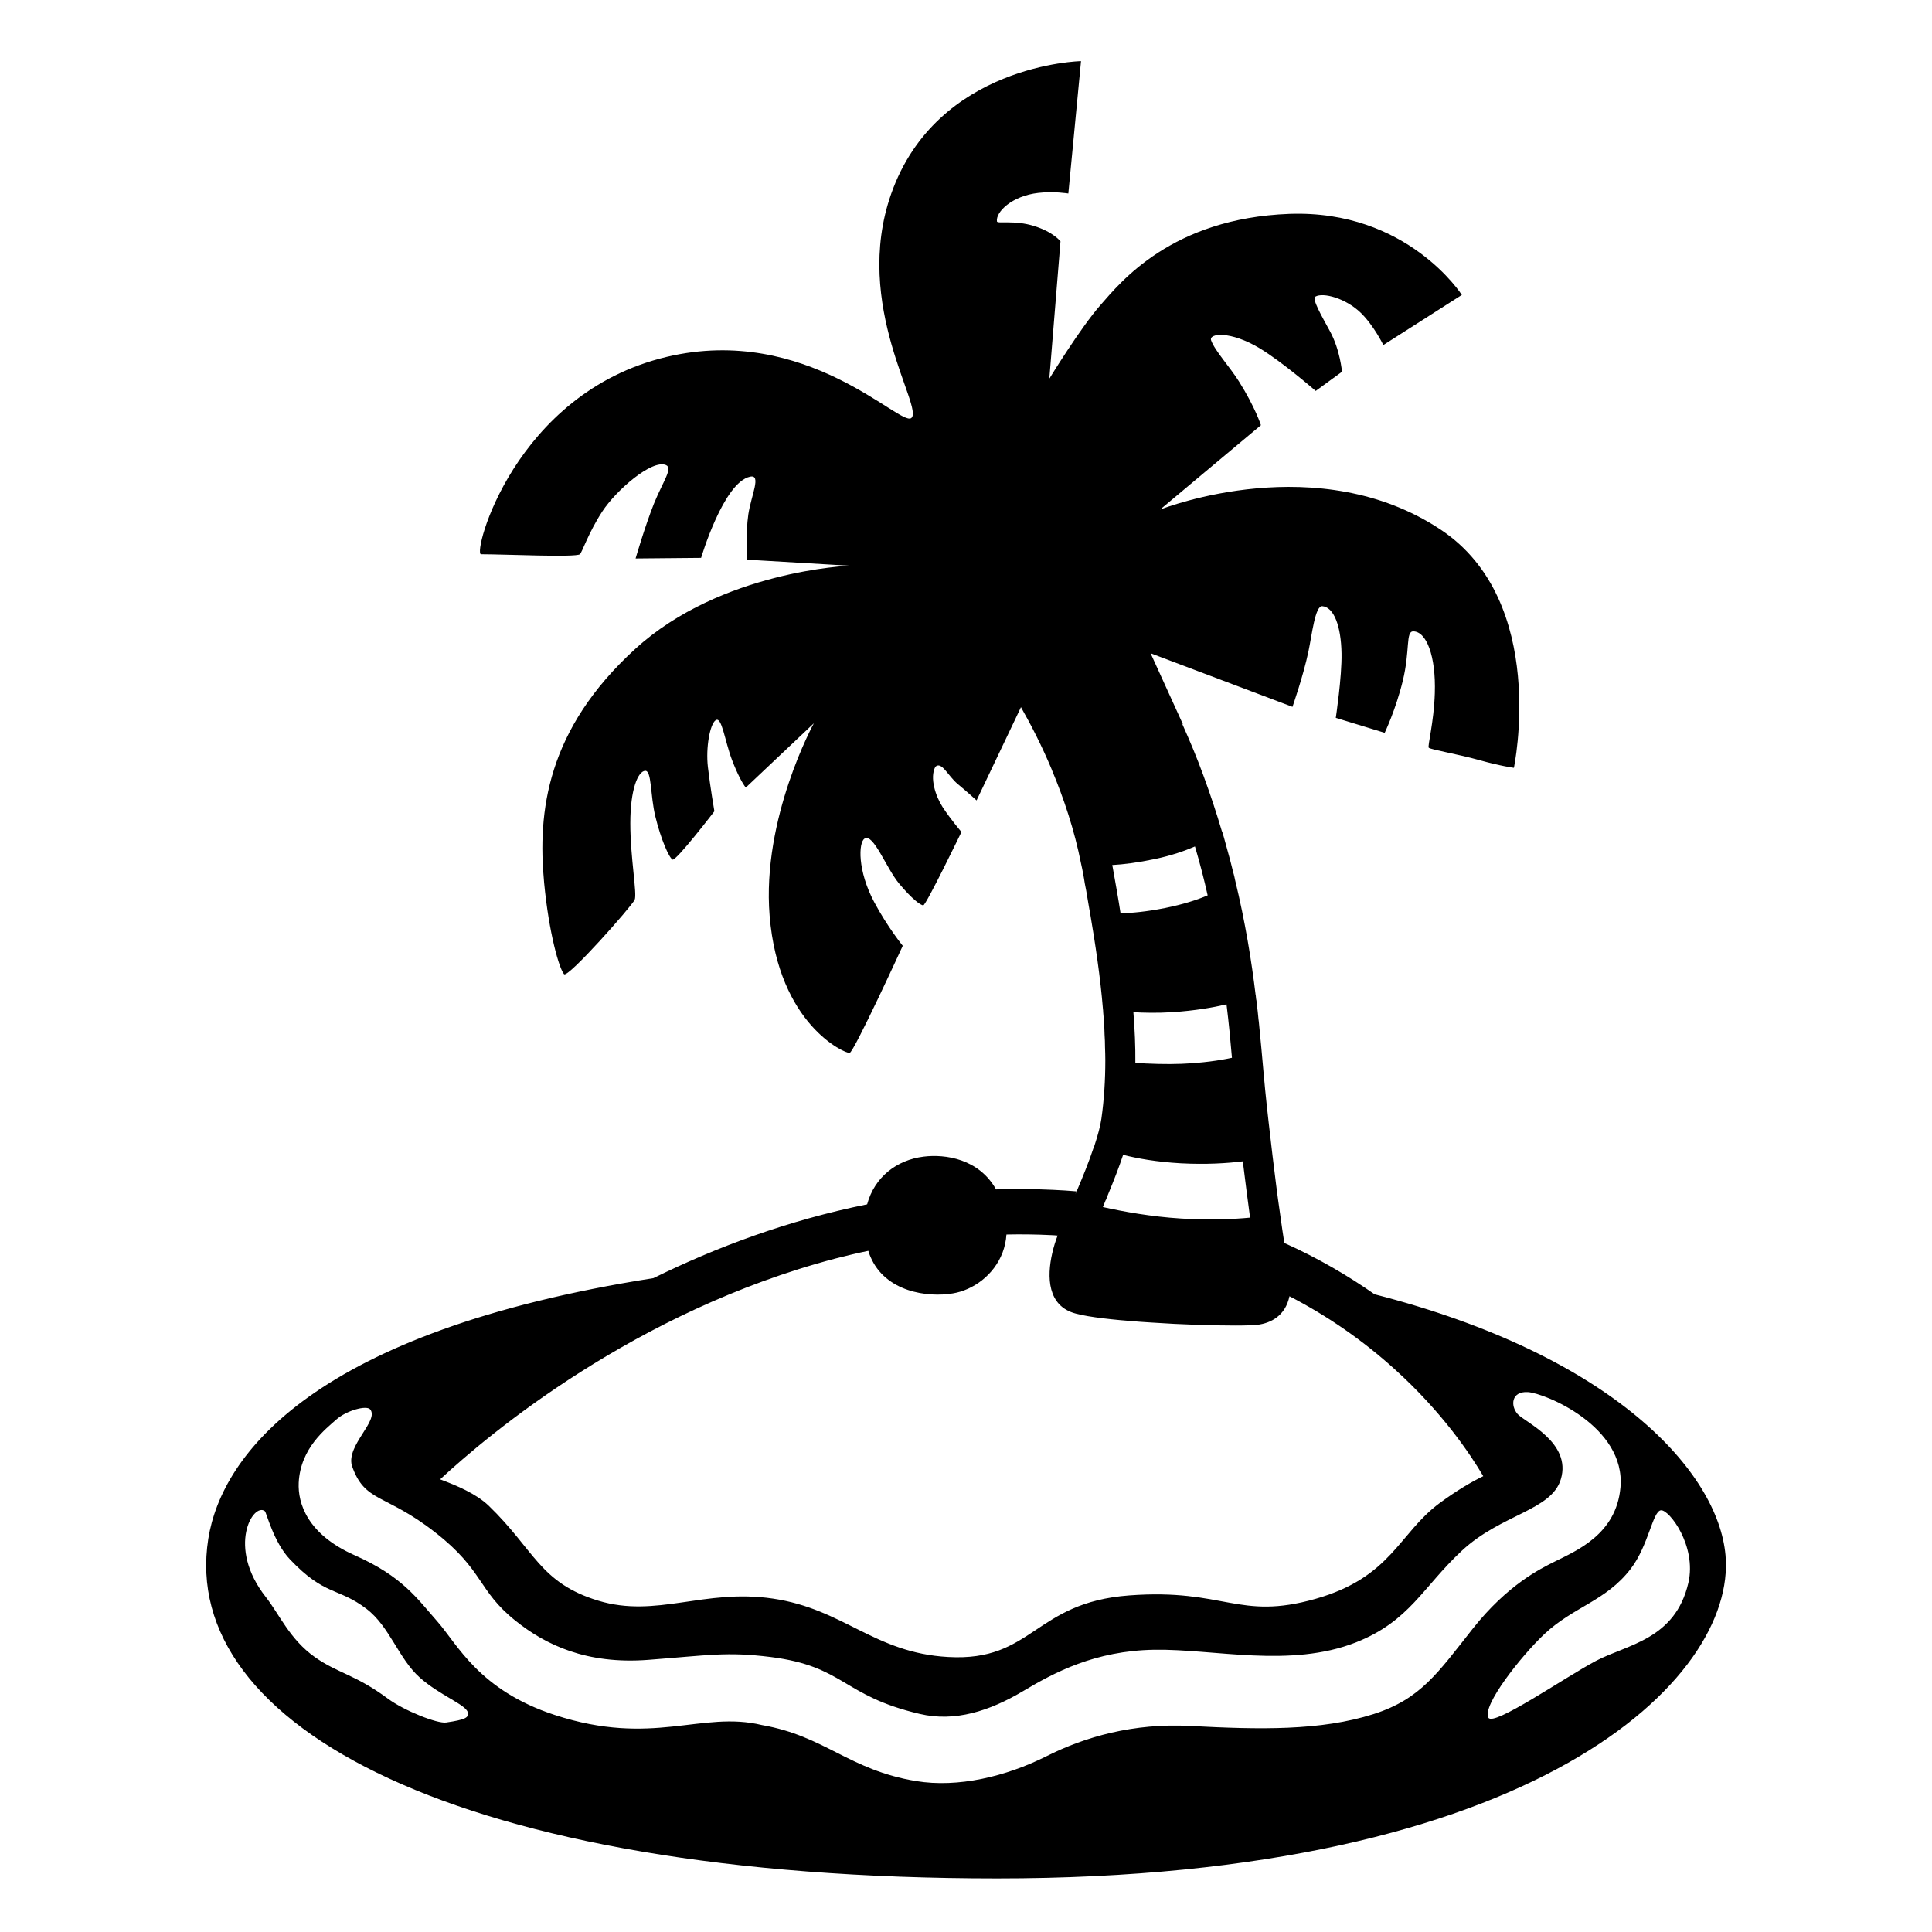 <svg viewBox="0 0 128 128" xmlns="http://www.w3.org/2000/svg" xmlns:xlink="http://www.w3.org/1999/xlink">
  <path d="M114.32,103.04c-0.49-5.51-7.39-13.22-23.25-17.29c-1.74-1.22-3.73-2.39-5.98-3.4C85,81.77,84.9,81.1,84.8,80.36 c-0.17-1.15-0.33-2.46-0.49-3.78c-0.18-1.52-0.36-3.06-0.49-4.38c-0.08-0.77-0.15-1.69-0.25-2.74c-0.02-0.17-0.03-0.34-0.05-0.52 c-0.04-0.4-0.08-0.82-0.12-1.25c-0.02-0.12-0.03-0.23-0.04-0.35c-0.02-0.21-0.04-0.42-0.07-0.63c-0.01-0.12-0.02-0.24-0.04-0.36 c0-0.04-0.01-0.08-0.02-0.12c-0.01-0.06-0.02-0.11-0.02-0.16c0-0.03-0.01-0.07-0.01-0.1c0-0.01,0-0.03-0.01-0.04 c-0.27-2.24-0.68-4.82-1.37-7.66c-0.02-0.12-0.05-0.23-0.08-0.35c-0.01-0.03-0.02-0.07-0.03-0.1c-0.01-0.04-0.02-0.08-0.03-0.12 c-0.04-0.17-0.09-0.35-0.13-0.52c-0.02-0.09-0.05-0.18-0.07-0.27c-0.13-0.46-0.26-0.94-0.39-1.42c-0.03-0.11-0.07-0.23-0.1-0.34 c-0.01-0.02-0.02-0.03-0.02-0.05c-0.01-0.01-0.01-0.03-0.02-0.04c-0.35-1.18-0.75-2.4-1.21-3.65c-0.44-1.21-0.92-2.35-1.4-3.42 c0.01-0.02,0.02-0.03,0.02-0.03l-2.13-4.68l9.4,3.55c0,0,0.71-2.02,1.06-3.68c0.23-1.1,0.44-3.02,0.91-2.99 c0.78,0.06,1.25,1.33,1.28,3.13c0.03,1.55-0.38,4.27-0.38,4.27l3.24,0.99c0,0,0.73-1.52,1.2-3.45c0.49-2.02,0.18-3.27,0.69-3.27 c0.87,0,1.51,1.62,1.43,4.1c-0.06,1.94-0.5,3.54-0.4,3.61c0.16,0.13,1.92,0.42,3.35,0.82c1.43,0.4,2.29,0.51,2.29,0.51 s2.32-11.02-4.85-15.78c-8.1-5.38-18.21-1.47-18.59-1.33l6.68-5.59c0,0-0.37-1.17-1.45-2.89c-0.6-0.96-1.61-2.05-1.85-2.73 c-0.17-0.48,1.28-0.64,3.21,0.52c1.54,0.93,3.68,2.8,3.72,2.83l1.74-1.27c0,0-0.12-1.45-0.8-2.69c-0.57-1.05-1.21-2.15-0.96-2.29 c0.51-0.29,2,0.1,3.01,1.08c0.87,0.85,1.49,2.13,1.49,2.13l5.2-3.32c0,0-3.6-5.65-11.42-5.37c-7.82,0.29-11.21,4.55-12.52,6.04 c-1.31,1.48-3.39,4.88-3.39,4.88l0.74-9.1c0,0-0.47-0.62-1.76-1.02c-1.28-0.4-2.43-0.13-2.45-0.3c-0.09-0.62,0.98-1.69,2.74-1.89 c1.03-0.12,1.99,0.04,1.99,0.04l0.84-8.77c0,0-9.55,0.19-12.58,8.8c-2.6,7.4,2.21,14.19,1.33,14.85c-0.75,0.56-6.95-6.24-16.18-4.06 c-10.13,2.39-12.9,13.08-12.32,13.08c1.55,0,6.27,0.22,6.55,0c0.14-0.11,0.56-1.42,1.48-2.83c0.92-1.41,3.29-3.47,4.22-3.08 c0.48,0.2-0.18,1.05-0.8,2.57C42.7,34.95,42.11,37,42.11,37l4.34-0.04c0,0,1.48-5.01,3.25-5.38c0.76-0.16,0.07,1.24-0.12,2.49 c-0.19,1.29-0.08,3.01-0.08,3.01l6.78,0.4c0,0-8.51,0.33-14.18,5.5c-5.87,5.35-6.5,10.79-6.05,15.51c0.32,3.36,1,5.69,1.32,6.05 c0.25,0.29,4.51-4.53,4.68-4.93c0.17-0.4-0.29-2.78-0.29-5.06c0-2.28,0.51-3.43,0.97-3.48c0.46-0.06,0.34,1.6,0.69,3.03 c0.36,1.49,0.91,2.74,1.14,2.85s2.77-3.2,2.77-3.2s-0.28-1.63-0.43-2.93c-0.15-1.31,0.14-2.84,0.51-3.1 c0.41-0.29,0.6,1.33,1.08,2.61c0.39,1.02,0.71,1.58,0.92,1.85l4.51-4.26c0,0-3.46,6.29-2.93,12.75c0.59,7.23,5.02,9.14,5.3,9.09 c0.29-0.06,3.52-7.1,3.52-7.1s-1.01-1.24-1.89-2.89c-1.11-2.08-1.05-3.95-0.64-4.21c0.58-0.37,1.43,1.94,2.28,2.97 c0.86,1.03,1.43,1.45,1.61,1.45s2.53-4.86,2.53-4.86s-0.7-0.81-1.25-1.65c-0.46-0.71-0.87-1.94-0.48-2.67 c0.42-0.39,0.84,0.62,1.49,1.15c0.64,0.53,1.24,1.08,1.24,1.08l2.9-6.09l0.04-0.09c0.68,1.19,1.39,2.58,2.04,4.13v0.01 c0.79,1.88,1.5,3.98,1.95,6.26c0.05,0.21,0.09,0.42,0.13,0.63c0.04,0.22,0.08,0.44,0.11,0.65c0.07,0.34,0.13,0.66,0.18,0.99 c0.03,0.18,0.06,0.36,0.09,0.53c0.01,0.08,0.03,0.16,0.04,0.23c0.01,0.03,0.01,0.06,0.02,0.09c0.38,2.23,0.7,4.38,0.87,6.45 c0.01,0.08,0.02,0.17,0.02,0.26c0.02,0.21,0.04,0.42,0.04,0.62c0.03,0.28,0.05,0.56,0.05,0.84c0.02,0.28,0.03,0.56,0.03,0.83 c0.01,0.29,0.02,0.58,0.02,0.87c0,1.31-0.08,2.61-0.26,3.88c-0.07,0.49-0.24,1.11-0.46,1.78c-0.02,0.04-0.03,0.08-0.05,0.12 c-0.31,0.94-0.73,1.97-1.13,2.91c-0.03,0.07-0.05,0.14-0.09,0.2l0.08-0.2c-0.51-0.04-1.03-0.08-1.56-0.1 c-1.28-0.06-2.54-0.07-3.77-0.03c-1.14-2.03-3.36-2.35-4.8-2.17c-1.78,0.22-3.25,1.35-3.74,3.16c-5.26,1.06-10.02,2.85-14.16,4.89 c-22.42,3.52-28.6,11.66-29.49,17.27c-1.95,12.37,16.51,22.5,52.26,22.5S115.05,111.2,114.32,103.04z M81.26,66.54 c0.16,1.3,0.27,2.48,0.36,3.54c-0.83,0.18-1.94,0.34-3.34,0.4c-1,0.04-2.13,0-3.06-0.06c0.01-1.11-0.04-2.23-0.13-3.36 c0.71,0.04,1.58,0.06,2.56,0C79.17,66.96,80.37,66.75,81.26,66.54z M76.53,56.91c1.09-0.23,1.97-0.54,2.64-0.83 c0.33,1.12,0.61,2.2,0.84,3.24c-0.7,0.3-1.63,0.6-2.83,0.84c-1.2,0.24-2.18,0.33-2.94,0.35c-0.15-0.98-0.33-1.98-0.51-2.99 c-0.01-0.07-0.03-0.14-0.04-0.21C74.44,57.27,75.39,57.15,76.53,56.91z M73.26,79.5h0.01c0.04-0.12,0.1-0.24,0.14-0.36 c0.38-0.92,0.73-1.81,1-2.63c0.93,0.24,2.21,0.47,3.81,0.56c1.68,0.09,3.09,0,4.12-0.13c0.16,1.28,0.32,2.57,0.48,3.73 c-0.52,0.05-1.13,0.09-1.85,0.11h-0.03c-0.49,0.02-1.02,0.02-1.6,0c-0.35-0.01-0.71-0.03-1.09-0.05c-1.97-0.12-3.84-0.46-5.18-0.76 C73.13,79.81,73.2,79.66,73.26,79.5z M55.35,83.38c0.71-0.18,1.44-0.36,2.18-0.51c0.03,0.13,0.08,0.25,0.13,0.37 c0.99,2.37,3.81,2.73,5.47,2.45c1.33-0.22,2.71-1.19,3.29-2.7c0.14-0.37,0.23-0.77,0.26-1.2c0.97-0.02,1.95-0.01,2.94,0.04 c0.15,0.01,0.3,0.01,0.45,0.03c-0.13,0.33-0.26,0.74-0.36,1.18c-0.35,1.54-0.33,3.5,1.57,3.99c0.89,0.24,2.48,0.41,4.23,0.54 c0.25,0.02,0.51,0.03,0.76,0.05c2.03,0.14,4.17,0.2,5.58,0.2c0.7,0,1.23-0.02,1.47-0.05c0.87-0.11,1.84-0.59,2.11-1.89 c2.52,1.3,4.86,2.92,6.99,4.85c3.11,2.81,4.98,5.59,5.85,7.07c-0.77,0.37-1.76,0.95-2.9,1.79c-2.7,2-3.18,4.91-8.22,6.34 c-5.12,1.45-5.99-0.7-12.33-0.23c-6.34,0.47-6.37,4.4-12,4.08c-4.91-0.27-6.91-3.18-11.62-3.87c-4.57-0.67-7.69,1.31-11.56,0.14 c-3.88-1.18-4.22-3.36-7.27-6.3c-0.83-0.79-2.09-1.32-3.21-1.74C32.35,95.05,42.07,86.87,55.35,83.38z M29.56,114.12 c-0.58,0.09-2.78-0.78-3.86-1.58c-2.19-1.62-3.31-1.67-4.85-2.76c-1.65-1.17-2.35-2.84-3.23-3.96c-2.64-3.35-0.83-6.3-0.07-5.7 c0.1,0.08,0.58,2.06,1.66,3.19c2.32,2.45,3.2,1.85,5.07,3.28c1.54,1.17,2.13,3.31,3.54,4.56c1.32,1.17,3.03,1.78,3.17,2.29 C31.08,113.79,30.85,113.93,29.56,114.12z M91.01,113.56c-3.52,1.12-7.54,1.03-12.15,0.79c-3.76-0.2-6.96,0.71-9.54,2.01 c-2.67,1.34-5.85,2.1-8.63,1.64c-4.44-0.73-6.02-2.98-10.21-3.71c-4.01-0.97-7.23,1.46-13.73-0.67c-5.02-1.64-6.44-4.68-7.78-6.2 c-1.34-1.52-2.31-2.98-5.47-4.38c-3.16-1.4-3.77-3.46-3.71-4.8c0.11-2.31,1.82-3.59,2.49-4.19c0.67-0.6,2.01-0.97,2.25-0.67 c0.59,0.74-1.58,2.37-1.22,3.71c0.85,2.49,2.19,1.82,5.53,4.44c3.22,2.51,2.8,3.83,5.29,5.83c2.01,1.62,4.74,2.92,8.81,2.61 c4.07-0.31,5.19-0.55,8.11-0.19c4.93,0.62,4.72,2.56,9.88,3.77c2.33,0.55,4.62-0.18,6.87-1.52c2.03-1.21,4.74-2.67,8.69-2.73 s8.99,1.23,13.35-0.49c3.56-1.41,4.4-3.64,7.01-6.07c2.61-2.43,5.94-2.66,6.56-4.74c0.73-2.43-2.37-3.77-2.86-4.31 c-0.49-0.55-0.43-1.52,0.67-1.46c1.1,0.06,6.5,2.25,6.14,6.32c-0.28,3.11-2.92,4.19-4.38,4.92c-0.92,0.46-3.1,1.52-5.41,4.44 C95.26,110.83,94.13,112.56,91.01,113.56z M111.86,104.86c-0.87,3.77-4.06,4.09-6.13,5.18c-2.07,1.1-6.79,4.37-7.12,3.76 c-0.43-0.79,2.16-4.08,3.71-5.54c1.94-1.82,4.07-2.18,5.71-4.31c1.19-1.54,1.46-3.83,2.01-3.89 C110.58,100,112.42,102.41,111.86,104.86z"/>
</svg>